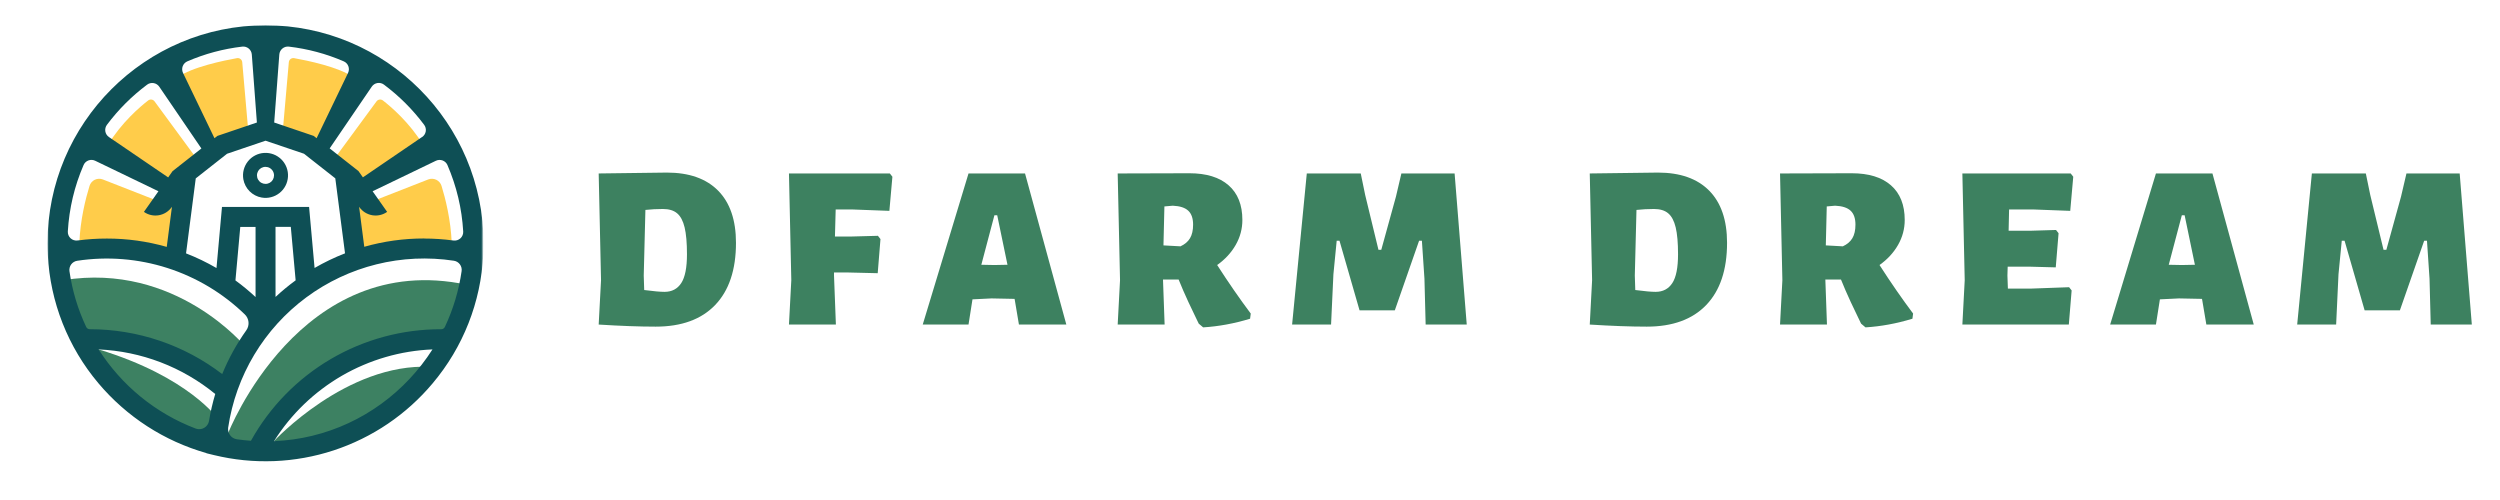 <svg width="1000" height="200" viewBox="0 0 1000 200" fill="none" xmlns="http://www.w3.org/2000/svg">
<path d="M266.745 69.031C275.646 69.031 282.479 71.443 287.245 76.26C292.005 81.083 294.391 88.042 294.391 97.135C294.391 107.917 291.62 116.198 286.078 121.99C280.537 127.771 272.599 130.656 262.266 130.656C255.792 130.656 248.193 130.375 239.474 129.823L240.412 112.073L239.474 69.385L266.745 69.031ZM265.807 116.74C268.735 116.74 270.964 115.573 272.495 113.24C274.021 110.906 274.787 107.068 274.787 101.719C274.787 97.167 274.474 93.583 273.849 90.969C273.224 88.359 272.224 86.479 270.849 85.323C269.485 84.172 267.589 83.594 265.162 83.594C262.787 83.594 260.453 83.719 258.162 83.969L257.495 110.219L257.682 116.01C261.417 116.5 264.125 116.74 265.807 116.74Z" fill="#3D8160"/>
<path d="M334.272 83.781L333.98 94.614H340.334L351.168 94.323L352.189 95.635L351.084 109.281L339.022 108.989H333.605V110.219L334.355 129.823H315.584L316.522 112.073L315.584 69.385H355.939L356.959 70.698L355.751 84.344L340.793 83.781H334.272Z" fill="#3D8160"/>
<path d="M426.533 129.823H407.574L405.887 119.823L405.804 119.552L396.637 119.364L388.991 119.739L387.408 129.823H369.095L387.408 69.385H410.012L426.533 129.823ZM402.991 105.906L398.887 86.114H397.762L392.533 105.906L397.762 106.01L402.991 105.906Z" fill="#3D8160"/>
<path d="M486.865 106.01C491.35 112.984 495.829 119.458 500.303 125.427L500.032 127.489C493.683 129.422 487.428 130.573 481.261 130.948L479.49 129.448L478.365 127.114C477.865 126.114 476.865 124.021 475.365 120.823C473.876 117.614 472.574 114.609 471.449 111.802H465.199L465.845 129.823H447.074L448.011 112.073L447.074 69.385L475.74 69.302C482.532 69.302 487.761 70.906 491.428 74.114C495.105 77.323 496.949 81.948 496.949 87.989C496.949 91.531 496.058 94.859 494.282 97.968C492.501 101.083 490.032 103.76 486.865 106.01ZM477.24 89.843C477.24 87.359 476.6 85.51 475.324 84.302C474.042 83.083 471.975 82.406 469.115 82.281L465.761 82.573L465.386 98.156L472.199 98.531C473.933 97.729 475.204 96.645 476.011 95.281C476.829 93.906 477.24 92.093 477.24 89.843Z" fill="#3D8160"/>
<path d="M586.696 129.823H570.259L569.78 111.51L568.759 96.302H567.634L557.926 124.135H543.821L535.801 96.302H534.676L533.363 109.739L532.426 129.823H516.842L522.717 69.385H544.301L546.071 77.989L551.384 99.927H552.509L558.384 78.635L560.551 69.385H581.842L586.696 129.823Z" fill="#3D8160"/>
<path d="M663.174 69.031C672.075 69.031 678.908 71.443 683.674 76.26C688.434 81.083 690.82 88.042 690.82 97.135C690.82 107.917 688.049 116.198 682.507 121.99C676.965 127.771 669.028 130.656 658.694 130.656C652.221 130.656 644.622 130.375 635.903 129.823L636.84 112.073L635.903 69.385L663.174 69.031ZM662.236 116.74C665.163 116.74 667.392 115.573 668.924 113.24C670.45 110.906 671.215 107.068 671.215 101.719C671.215 97.167 670.903 93.583 670.278 90.969C669.653 88.359 668.653 86.479 667.278 85.323C665.913 84.172 664.017 83.594 661.59 83.594C659.215 83.594 656.882 83.719 654.59 83.969L653.924 110.219L654.111 116.01C657.846 116.5 660.554 116.74 662.236 116.74Z" fill="#3D8160"/>
<path d="M751.804 106.01C756.289 112.984 760.768 119.458 765.242 125.427L764.971 127.489C758.622 129.422 752.367 130.573 746.2 130.948L744.429 129.448L743.304 127.114C742.804 126.114 741.804 124.021 740.304 120.823C738.815 117.614 737.513 114.609 736.388 111.802H730.138L730.784 129.823H712.013L712.95 112.073L712.013 69.385L740.679 69.302C747.471 69.302 752.7 70.906 756.367 74.114C760.044 77.323 761.888 81.948 761.888 87.989C761.888 91.531 760.997 94.859 759.221 97.968C757.44 101.083 754.971 103.76 751.804 106.01ZM742.179 89.843C742.179 87.359 741.539 85.51 740.263 84.302C738.981 83.083 736.914 82.406 734.054 82.281L730.7 82.573L730.325 98.156L737.138 98.531C738.872 97.729 740.143 96.645 740.95 95.281C741.768 93.906 742.179 92.093 742.179 89.843Z" fill="#3D8160"/>
<path d="M827.636 114.885L828.657 116.177L827.532 129.823H784.948L785.886 112.073L784.948 69.385H828.282L829.302 70.698L828.094 84.344L813.24 83.781H803.636L803.448 92.281H812.677L822.407 91.989L823.427 93.302L822.302 106.948L811.469 106.656H803.073L802.969 110.219L803.157 115.448H812.136L827.636 114.885Z" fill="#3D8160"/>
<path d="M901.5 129.823H882.541L880.854 119.823L880.77 119.552L871.604 119.364L863.958 119.739L862.375 129.823H844.062L862.375 69.385H884.979L901.5 129.823ZM877.958 105.906L873.854 86.114H872.729L867.5 105.906L872.729 106.01L877.958 105.906Z" fill="#3D8160"/>
<path d="M988.728 129.823H972.291L971.812 111.51L970.791 96.302H969.666L959.957 124.135H945.853L937.832 96.302H936.707L935.395 109.739L934.457 129.823H918.874L924.749 69.385H946.332L948.103 77.989L953.416 99.927H954.541L960.416 78.635L962.582 69.385H983.874L988.728 129.823Z" fill="#3D8160"/>
<path d="M117.646 23.26C117.396 23.213 117.146 23.218 116.901 23.281C116.656 23.338 116.432 23.448 116.229 23.599C116.026 23.755 115.864 23.942 115.745 24.166C115.625 24.39 115.552 24.625 115.531 24.88L113.213 51.229L127.286 58.343L141.364 30.979C135.87 26.828 122.63 24.151 117.646 23.26Z" fill="#FFCC4A"/>
<path d="M94.781 23.26C95.031 23.213 95.276 23.218 95.526 23.281C95.771 23.338 95.995 23.448 96.198 23.599C96.396 23.755 96.557 23.942 96.682 24.166C96.802 24.39 96.875 24.625 96.896 24.88L99.208 51.229L85.141 58.343L71.062 30.979C76.557 26.828 89.797 24.151 94.781 23.26Z" fill="#FFCC4A"/>
<path d="M153.156 40.182C152.963 40.036 152.75 39.932 152.515 39.87C152.286 39.807 152.047 39.791 151.812 39.828C151.573 39.859 151.349 39.937 151.14 40.062C150.932 40.187 150.76 40.344 150.614 40.536L133.557 63.745L143.187 75.823L169.323 58.073C163.833 48.984 156.297 42.614 153.156 40.182Z" fill="#FFCC4A"/>
<path d="M140.875 83.682L171.286 71.781C171.812 71.578 172.354 71.49 172.911 71.51C173.474 71.531 174.005 71.666 174.51 71.906C175.016 72.151 175.453 72.49 175.818 72.911C176.182 73.338 176.448 73.823 176.615 74.359C178.12 79.234 180.344 87.896 180.693 97.318C180.693 97.318 150.677 98.448 143.651 103.411L140.875 83.682Z" fill="#FFCC4A"/>
<path d="M59.271 40.182C59.463 40.036 59.672 39.932 59.906 39.87C60.141 39.807 60.375 39.791 60.614 39.828C60.854 39.859 61.078 39.937 61.286 40.062C61.489 40.187 61.666 40.344 61.812 40.536L78.864 63.745L69.239 75.823L43.104 58.073C48.588 48.984 56.125 42.614 59.271 40.182Z" fill="#FFCC4A"/>
<path d="M71.552 83.682L41.141 71.781C40.615 71.578 40.073 71.49 39.516 71.51C38.953 71.531 38.422 71.661 37.911 71.906C37.406 72.151 36.974 72.49 36.609 72.911C36.245 73.338 35.979 73.823 35.812 74.359C34.307 79.234 32.083 87.896 31.734 97.318C31.734 97.318 61.755 98.448 68.781 103.411L71.552 83.682Z" fill="#FFCC4A"/>
<path d="M98.198 138.745C98.198 138.745 70.38 104.786 25.443 112.057C25.443 112.057 29.339 130.51 35.386 135.193C35.386 135.193 75.234 137.63 90.568 157.375L98.198 138.745Z" fill="#3D8162"/>
<path d="M87.302 167.698C87.302 167.698 75.63 150.729 39.453 139.766C39.453 139.766 47.844 168.417 82.833 174.99C82.812 174.984 89.354 173.724 87.302 167.698Z" fill="#3D8162"/>
<path d="M109.583 176.448C109.583 176.448 138.594 145.099 172.167 146.734C172.167 146.713 145.057 181.286 109.583 176.448Z" fill="#3D8162"/>
<path d="M91.219 173.339C91.219 173.339 119.943 99.682 186.734 113.891C186.734 113.891 183.646 128.099 177.729 136.63C177.729 136.63 132.333 130.943 102.219 181.391C102.219 181.38 87.328 181.583 91.219 173.339Z" fill="#3D8162"/>
<path d="M104.667 79.021C105.292 79.13 105.922 79.172 106.557 79.151C107.193 79.125 107.813 79.031 108.427 78.875C109.047 78.719 109.635 78.5 110.203 78.219C110.771 77.937 111.307 77.599 111.802 77.203C112.302 76.807 112.75 76.37 113.156 75.88C113.557 75.391 113.906 74.859 114.198 74.297C114.49 73.734 114.719 73.146 114.885 72.536C115.057 71.922 115.156 71.302 115.193 70.667C115.229 70.036 115.198 69.406 115.104 68.776C115.005 68.151 114.844 67.542 114.62 66.948C114.391 66.354 114.109 65.792 113.76 65.26C113.417 64.724 113.021 64.234 112.573 63.786C112.125 63.339 111.63 62.943 111.099 62.599C110.568 62.25 110.005 61.964 109.411 61.739C108.818 61.516 108.208 61.354 107.583 61.255C106.953 61.156 106.323 61.13 105.693 61.167C105.057 61.203 104.432 61.302 103.823 61.469C103.208 61.641 102.625 61.87 102.062 62.161C101.495 62.453 100.969 62.802 100.479 63.203C99.99 63.609 99.547 64.057 99.156 64.557C98.76 65.052 98.422 65.583 98.141 66.156C97.859 66.724 97.641 67.312 97.484 67.927C97.323 68.542 97.234 69.167 97.208 69.802C97.188 70.437 97.229 71.068 97.333 71.693C97.495 72.604 97.787 73.474 98.219 74.297C98.646 75.12 99.188 75.859 99.844 76.516C100.5 77.172 101.24 77.713 102.062 78.141C102.885 78.568 103.755 78.865 104.667 79.021ZM105.271 66.87C105.865 66.703 106.464 66.698 107.057 66.854C107.651 67.01 108.167 67.307 108.604 67.745C109.042 68.177 109.339 68.693 109.495 69.292C109.651 69.885 109.646 70.479 109.479 71.073C109.323 71.646 109.036 72.146 108.615 72.568C108.193 72.99 107.698 73.276 107.12 73.432C106.526 73.599 105.932 73.599 105.339 73.443C104.74 73.286 104.224 72.99 103.792 72.557C103.354 72.12 103.057 71.604 102.901 71.01C102.745 70.411 102.75 69.818 102.917 69.224C103.073 68.651 103.365 68.151 103.786 67.729C104.208 67.307 104.714 67.021 105.286 66.87H105.271Z" fill="#0E4F55"/>
<mask id="mask0_58_399" style="mask-type:luminance" maskUnits="userSpaceOnUse" x="19" y="10" width="174" height="176">
<path d="M19 10H193V185.333H19V10Z" fill="white"/>
</mask>
<g mask="url(#mask0_58_399)">
<path d="M106.214 10.109C58.12 10.109 19 49.229 19 97.318C19 98.859 19.042 100.438 19.125 101.948C19.359 106.63 19.974 111.266 20.963 115.849C21.953 120.432 23.307 124.906 25.026 129.271C26.745 133.63 28.807 137.828 31.208 141.854C33.609 145.88 36.323 149.688 39.344 153.271C42.151 156.609 45.193 159.724 48.464 162.604C51.734 165.49 55.198 168.12 58.859 170.49C62.521 172.859 66.338 174.943 70.312 176.745C74.287 178.542 78.37 180.042 82.562 181.234V181.297L85.615 182.042C89.547 182.995 93.526 183.677 97.557 184.078C101.583 184.479 105.62 184.604 109.661 184.443C113.708 184.286 117.719 183.844 121.703 183.125C125.688 182.411 129.599 181.417 133.448 180.156C137.292 178.891 141.031 177.37 144.661 175.583C148.297 173.802 151.792 171.776 155.141 169.505C158.49 167.234 161.667 164.745 164.672 162.031C167.677 159.318 170.479 156.411 173.078 153.312C176.099 149.724 178.812 145.917 181.214 141.891C183.615 137.865 185.677 133.672 187.396 129.307C189.115 124.943 190.469 120.469 191.458 115.885C192.448 111.302 193.057 106.672 193.297 101.99C193.38 100.443 193.422 98.875 193.422 97.333C193.422 49.229 154.302 10.109 106.214 10.109ZM177.948 130.776C177.812 131.057 177.615 131.281 177.354 131.448C177.089 131.615 176.802 131.693 176.495 131.693C172.63 131.682 168.786 131.927 164.953 132.427C161.125 132.927 157.344 133.682 153.615 134.688C149.891 135.693 146.245 136.943 142.682 138.432C139.12 139.927 135.672 141.651 132.339 143.604C129.005 145.557 125.818 147.724 122.776 150.099C119.734 152.479 116.865 155.052 114.161 157.812C111.464 160.573 108.958 163.505 106.651 166.599C104.344 169.698 102.25 172.932 100.375 176.307C98.5 176.177 96.635 175.974 94.781 175.714C94.24 175.641 93.734 175.464 93.26 175.193C92.792 174.917 92.391 174.562 92.062 174.125C91.729 173.693 91.495 173.214 91.359 172.682C91.219 172.156 91.188 171.62 91.26 171.083C91.641 168.505 92.146 165.958 92.781 163.432C93.412 160.906 94.162 158.422 95.042 155.969C95.917 153.521 96.912 151.12 98.026 148.766C99.135 146.411 100.365 144.12 101.703 141.891C103.042 139.656 104.484 137.495 106.036 135.406C107.589 133.318 109.24 131.307 110.99 129.38C112.734 127.453 114.578 125.62 116.505 123.875C118.438 122.13 120.448 120.479 122.542 118.932C124.63 117.385 126.797 115.943 129.031 114.609C131.266 113.276 133.557 112.052 135.911 110.948C138.266 109.839 140.672 108.849 143.125 107.974C145.573 107.104 148.062 106.354 150.589 105.729C153.115 105.099 155.667 104.599 158.24 104.224C160.818 103.849 163.406 103.599 166.005 103.479C168.604 103.359 171.203 103.37 173.802 103.505C176.401 103.641 178.984 103.901 181.557 104.292C182.036 104.365 182.484 104.526 182.901 104.776C183.312 105.026 183.667 105.349 183.953 105.734C184.245 106.125 184.448 106.552 184.568 107.026C184.688 107.495 184.714 107.969 184.646 108.448C183.531 116.224 181.297 123.667 177.948 130.776ZM34.474 130.776C31.13 123.677 28.901 116.24 27.781 108.469C27.713 107.984 27.745 107.51 27.865 107.042C27.984 106.573 28.188 106.146 28.474 105.755C28.766 105.365 29.115 105.047 29.531 104.797C29.943 104.547 30.391 104.385 30.87 104.312C33.875 103.854 36.901 103.573 39.943 103.464C42.979 103.359 46.016 103.422 49.047 103.667C52.083 103.906 55.089 104.323 58.073 104.911C61.057 105.5 64 106.255 66.896 107.182C69.797 108.109 72.63 109.198 75.401 110.453C78.172 111.703 80.865 113.109 83.474 114.672C86.083 116.234 88.594 117.943 91.01 119.797C93.422 121.646 95.724 123.63 97.906 125.745C98.328 126.151 98.672 126.609 98.927 127.135C99.182 127.661 99.344 128.214 99.401 128.792C99.458 129.375 99.417 129.948 99.271 130.51C99.125 131.078 98.885 131.599 98.552 132.078C94.651 137.557 91.427 143.406 88.88 149.63C85.109 146.74 81.125 144.177 76.932 141.938C72.734 139.703 68.391 137.823 63.885 136.297C59.385 134.771 54.792 133.62 50.099 132.849C45.411 132.073 40.688 131.688 35.938 131.688C35.625 131.693 35.339 131.609 35.073 131.448C34.807 131.281 34.609 131.057 34.474 130.776ZM78.302 71.354L90.828 61.5L106.214 56.281L121.594 61.49L134.12 71.338L138.01 101.333C133.797 102.969 129.74 104.922 125.828 107.188L123.635 82.776H88.792L86.594 107.214C82.688 104.943 78.63 102.99 74.417 101.349L78.302 71.354ZM102.224 118.818C99.677 116.443 96.995 114.224 94.177 112.172L96.109 90.771H102.224V118.818ZM110.208 90.76H116.323L118.255 112.141C115.443 114.193 112.76 116.401 110.214 118.776L110.208 90.76ZM169.635 95.391C161.505 95.385 153.531 96.49 145.708 98.713L143.641 82.719L143.714 82.818C144.016 83.25 144.359 83.646 144.74 84.005C145.12 84.37 145.531 84.688 145.974 84.969C146.417 85.25 146.885 85.484 147.375 85.672C147.865 85.865 148.365 86 148.885 86.094C149.401 86.182 149.922 86.219 150.448 86.208C150.974 86.193 151.49 86.13 152 86.016C152.516 85.901 153.01 85.734 153.49 85.521C153.969 85.307 154.422 85.052 154.854 84.75L149.047 76.505L174.344 64.312C174.76 64.109 175.203 63.995 175.667 63.974C176.135 63.948 176.583 64.016 177.021 64.177C177.458 64.338 177.849 64.578 178.188 64.896C178.526 65.213 178.786 65.588 178.974 66.016C182.635 74.5 184.74 83.354 185.281 92.578C185.297 92.833 185.281 93.088 185.245 93.338C185.203 93.588 185.135 93.833 185.042 94.073C184.948 94.307 184.828 94.531 184.682 94.74C184.536 94.953 184.37 95.141 184.188 95.318C184 95.49 183.797 95.641 183.573 95.771C183.354 95.896 183.125 96 182.88 96.078C182.635 96.151 182.391 96.203 182.135 96.224C181.88 96.245 181.625 96.24 181.375 96.203C177.479 95.677 173.568 95.417 169.641 95.417L169.635 95.391ZM168.833 54.797L145.156 70.938L143.396 68.438L131.865 59.365L148.703 34.667C148.964 34.281 149.292 33.964 149.682 33.708C150.073 33.458 150.5 33.292 150.964 33.214C151.422 33.135 151.88 33.151 152.333 33.26C152.786 33.37 153.203 33.562 153.573 33.844C159.708 38.432 165.073 43.792 169.661 49.927C169.943 50.302 170.141 50.719 170.25 51.172C170.365 51.63 170.38 52.089 170.302 52.552C170.224 53.016 170.057 53.443 169.802 53.839C169.547 54.234 169.224 54.562 168.839 54.823L168.833 54.797ZM139.214 29.177L126.641 55.281L125.464 54.359L109.682 49.01L111.724 21.802C111.755 21.338 111.88 20.896 112.094 20.484C112.307 20.068 112.594 19.713 112.953 19.417C113.312 19.115 113.714 18.901 114.161 18.766C114.609 18.635 115.062 18.594 115.526 18.646C123.146 19.542 130.479 21.505 137.521 24.547C137.948 24.734 138.318 25 138.635 25.338C138.953 25.677 139.193 26.068 139.349 26.505C139.51 26.938 139.578 27.391 139.557 27.854C139.531 28.318 139.417 28.76 139.214 29.177ZM100.724 21.802L102.755 49.01L86.963 54.359L85.787 55.281L73.208 29.177C73.005 28.76 72.896 28.318 72.87 27.849C72.849 27.385 72.917 26.938 73.078 26.5C73.24 26.062 73.479 25.672 73.802 25.333C74.12 24.995 74.495 24.734 74.917 24.547C81.963 21.505 89.297 19.542 96.917 18.646C97.38 18.594 97.833 18.635 98.281 18.766C98.729 18.901 99.13 19.115 99.49 19.412C99.849 19.708 100.135 20.062 100.349 20.479C100.568 20.896 100.688 21.333 100.724 21.802ZM63.719 34.693L80.557 59.391L69.026 68.463L67.266 70.963L43.583 54.823C43.198 54.562 42.88 54.234 42.625 53.844C42.375 53.448 42.208 53.026 42.13 52.562C42.052 52.104 42.068 51.646 42.177 51.193C42.286 50.74 42.479 50.323 42.755 49.948C47.344 43.818 52.708 38.453 58.844 33.865C59.219 33.583 59.63 33.391 60.089 33.281C60.542 33.172 60.995 33.156 61.458 33.24C61.917 33.318 62.344 33.479 62.734 33.734C63.13 33.984 63.453 34.307 63.719 34.693ZM63.375 76.5L57.568 84.755C57.995 85.057 58.448 85.312 58.927 85.526C59.406 85.74 59.906 85.901 60.417 86.016C60.927 86.135 61.448 86.198 61.969 86.208C62.495 86.224 63.016 86.188 63.531 86.094C64.052 86.005 64.552 85.865 65.042 85.677C65.531 85.49 66 85.255 66.443 84.974C66.885 84.693 67.297 84.37 67.677 84.01C68.057 83.651 68.401 83.255 68.703 82.823L68.776 82.724L66.698 98.755C58.88 96.531 50.906 95.417 42.776 95.422C38.844 95.417 34.932 95.672 31.037 96.193C30.781 96.224 30.531 96.234 30.276 96.213C30.021 96.188 29.776 96.141 29.531 96.062C29.287 95.99 29.057 95.885 28.833 95.755C28.615 95.63 28.412 95.479 28.224 95.302C28.037 95.13 27.875 94.938 27.729 94.729C27.583 94.521 27.463 94.297 27.37 94.057C27.276 93.823 27.208 93.578 27.167 93.328C27.125 93.073 27.115 92.823 27.13 92.568C27.672 83.344 29.771 74.49 33.438 66.005C33.625 65.578 33.885 65.203 34.224 64.885C34.562 64.568 34.953 64.328 35.391 64.167C35.828 64.005 36.276 63.938 36.74 63.958C37.208 63.984 37.646 64.099 38.068 64.302L63.375 76.5ZM39.453 139.766C43.693 139.953 47.885 140.479 52.042 141.339C56.198 142.198 60.255 143.391 64.219 144.901C68.182 146.417 71.995 148.24 75.667 150.37C79.338 152.5 82.812 154.906 86.094 157.594C85.037 161.13 84.213 164.714 83.615 168.354C83.568 168.651 83.484 168.932 83.37 169.203C83.26 169.479 83.115 169.74 82.943 169.979C82.776 170.224 82.578 170.443 82.359 170.641C82.141 170.844 81.901 171.016 81.641 171.161C81.385 171.307 81.115 171.422 80.828 171.51C80.547 171.594 80.255 171.646 79.958 171.667C79.667 171.693 79.37 171.677 79.078 171.635C78.781 171.594 78.5 171.516 78.224 171.406C74.25 169.891 70.427 168.068 66.745 165.938C63.068 163.807 59.578 161.401 56.286 158.714C52.995 156.026 49.932 153.094 47.109 149.911C44.286 146.734 41.734 143.354 39.453 139.766ZM124.948 174.312C119.906 175.531 114.786 176.245 109.604 176.453C111.297 173.766 113.146 171.188 115.151 168.724C117.161 166.26 119.307 163.922 121.594 161.719C123.885 159.516 126.297 157.458 128.839 155.547C131.375 153.635 134.021 151.88 136.771 150.286C139.521 148.698 142.354 147.276 145.281 146.031C148.203 144.781 151.188 143.714 154.24 142.828C157.292 141.938 160.385 141.24 163.521 140.729C166.656 140.219 169.812 139.896 172.99 139.766C162.208 156.667 145.188 169.406 124.932 174.307L124.948 174.312Z" fill="#0E4F55"/>
</g>
</svg>

